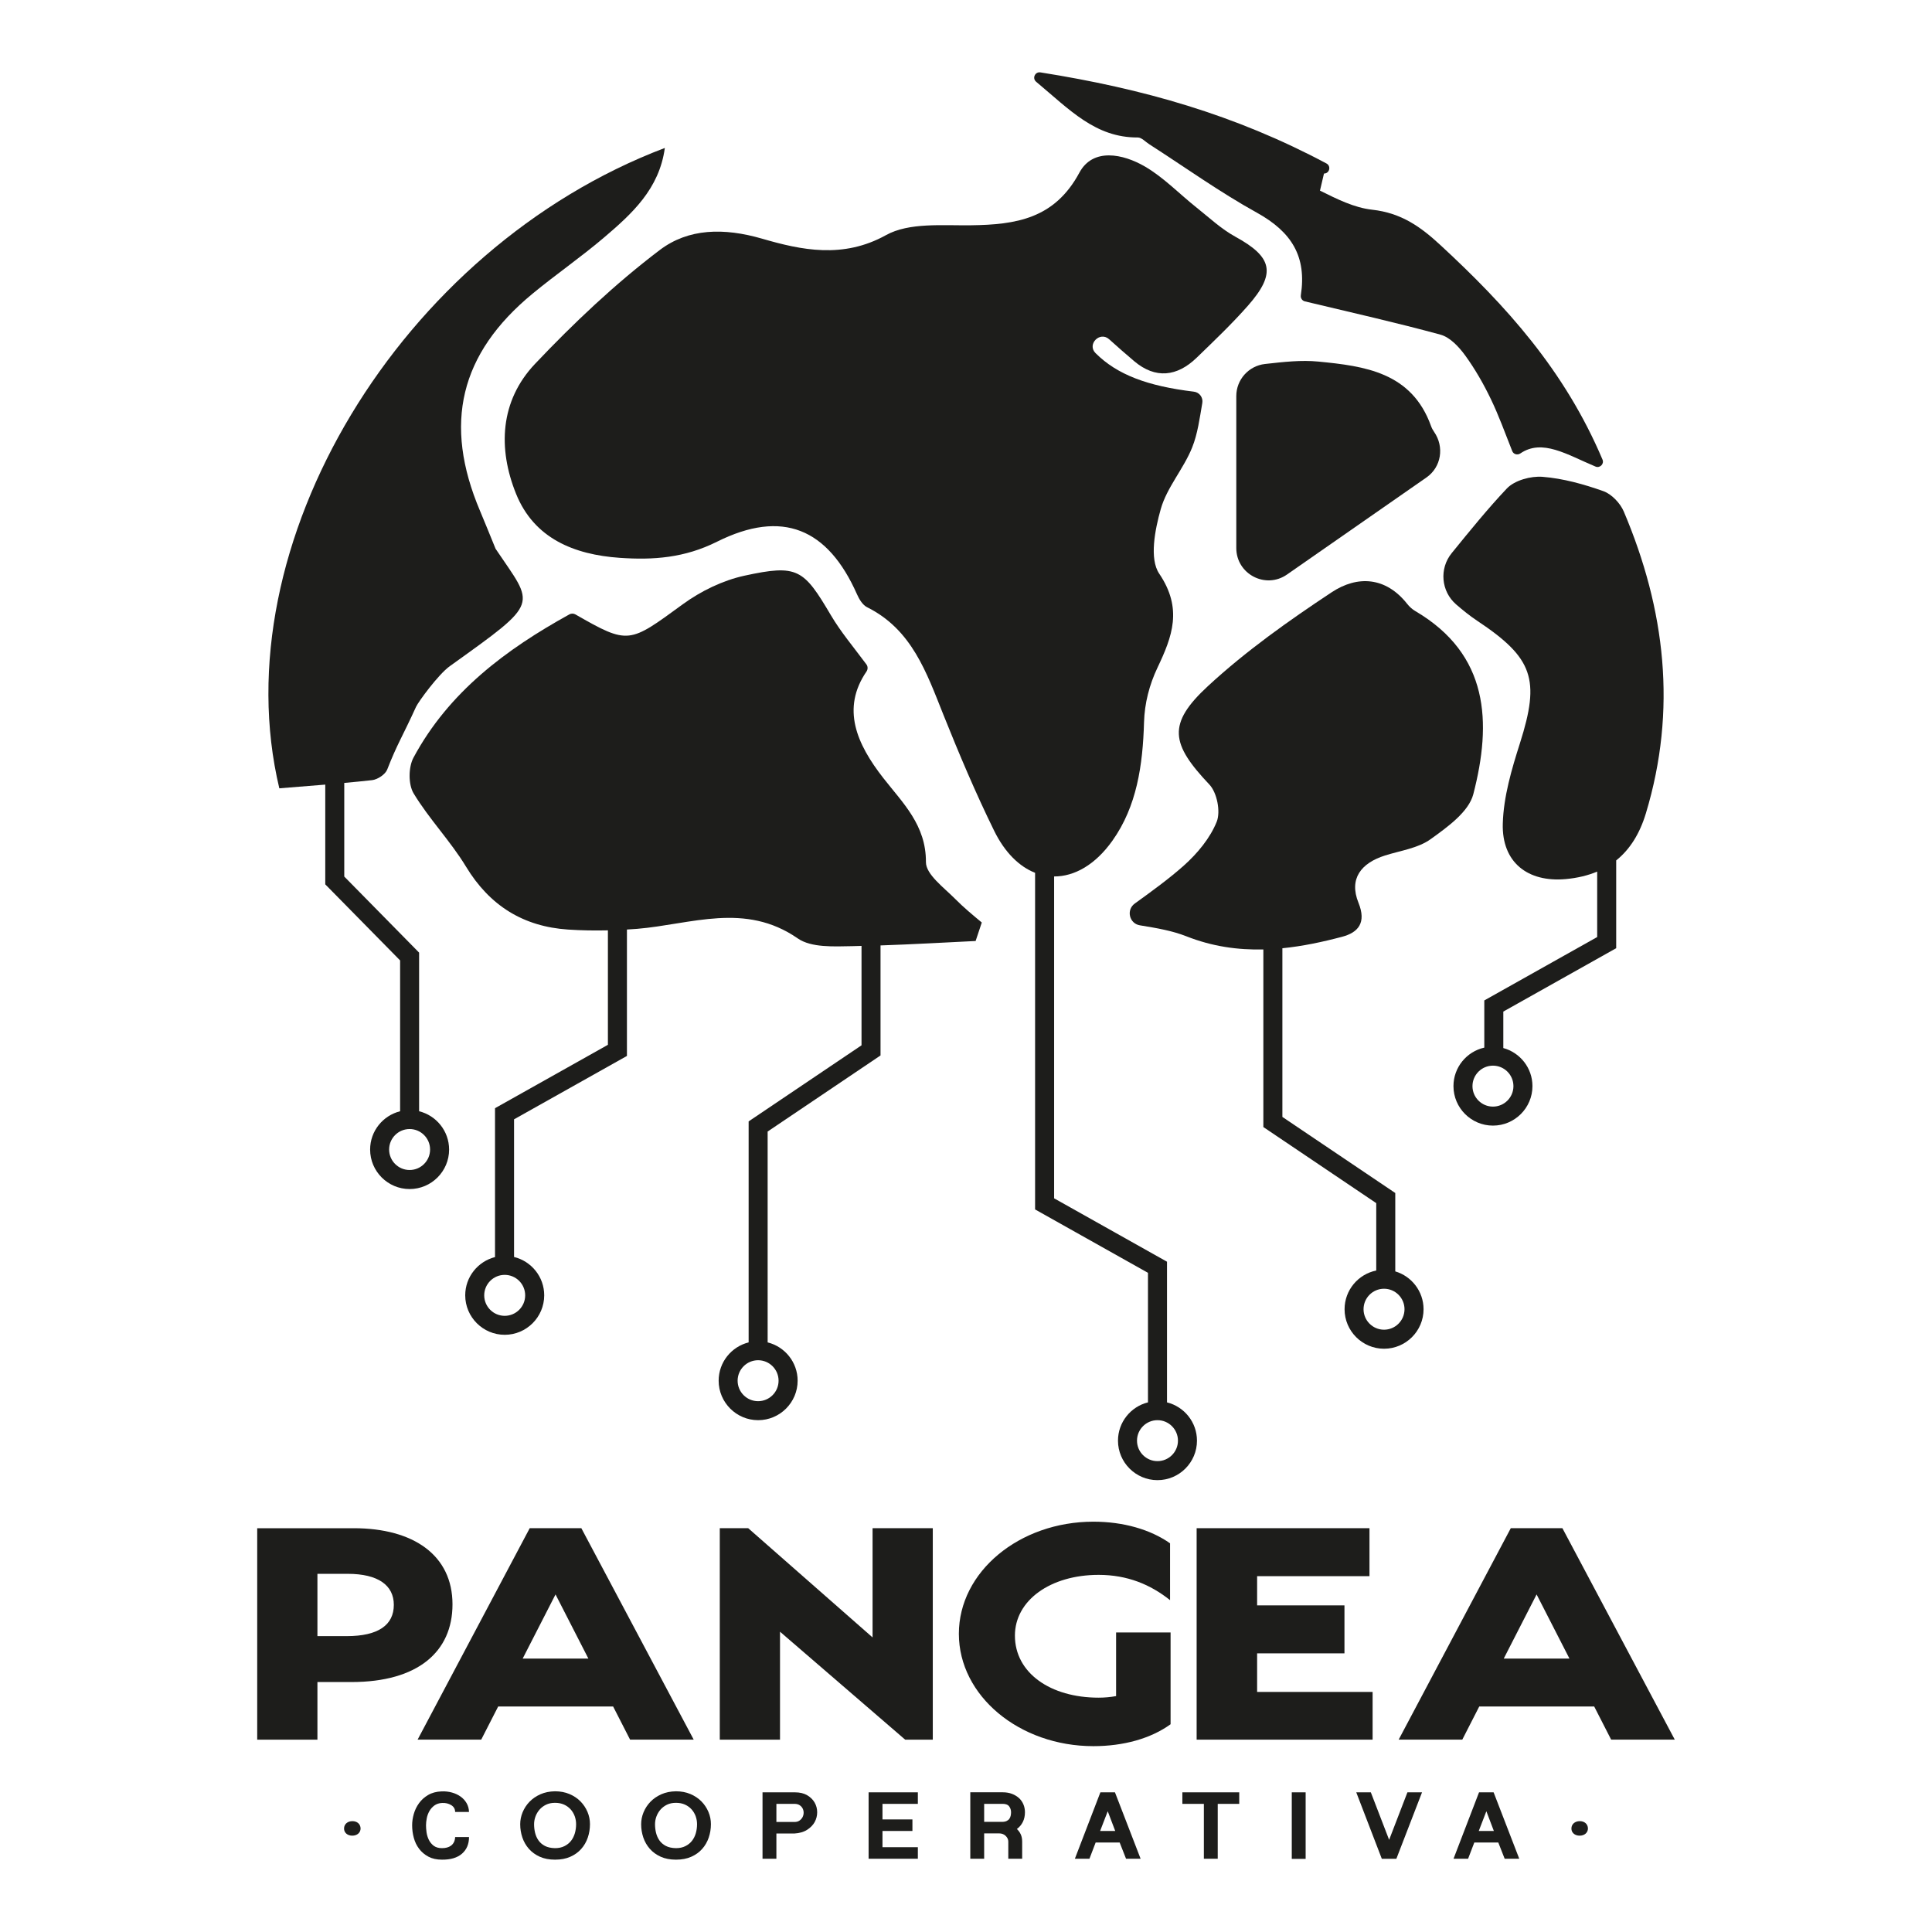 <?xml version="1.0" encoding="utf-8"?>
<!-- Generator: Adobe Illustrator 27.8.1, SVG Export Plug-In . SVG Version: 6.00 Build 0)  -->
<svg version="1.1" id="Capa_1" xmlns="http://www.w3.org/2000/svg" xmlns:xlink="http://www.w3.org/1999/xlink" x="0px" y="0px"
	 viewBox="0 0 1000 1000" style="enable-background:new 0 0 0 0;" xml:space="preserve">
<style type="text/css">
	.st0{fill:#1D1D1B;}
</style>
<g>
	<path class="st0" d="M234.21,830.4c0-25.37-20.11-39.4-51.15-39.4h-49.93v109.44h31.17v-29.82h17.68
		C216.26,870.61,234.21,854.96,234.21,830.4z M179.42,846.86H164.3v-32.25h15.65c15.79,0,23.89,5.94,23.89,16.06
		C203.84,841.06,195.88,846.86,179.42,846.86z"/>
	<path class="st0" d="M274.18,790.99l-58.03,109.44h32.93l8.77-17.14h59.51l8.77,17.14h32.93L300.9,790.99H274.18z M270.54,858.47
		l17-33.2l17,33.2H270.54z"/>
	<polygon class="st0" points="451.64,847.53 387.27,790.99 372.56,790.99 372.56,900.44 403.73,900.44 403.73,844.57 468.51,900.44 
		482.81,900.44 482.81,790.99 451.64,790.99 	"/>
	<path class="st0" d="M577.68,877.9c-2.97,0.54-6.07,0.81-9.04,0.81c-24.97,0-43.32-12.82-43.32-32.12
		c0-18.22,18.35-31.44,43.32-31.44c14.84,0,26.85,4.99,36.98,13.09v-29.42c-10.12-7.15-24.16-11.2-39.68-11.2
		c-38.32,0-69.63,25.91-69.63,58.03c0,32.12,31.31,58.16,69.63,58.16c15.52,0,29.69-3.91,39.95-11.34v-47.5h-28.2V877.9z"/>
	<polygon class="st0" points="650.68,855.77 695.89,855.77 695.89,830.94 650.68,830.94 650.68,815.82 708.84,815.82 708.84,790.99 
		619.38,790.99 619.38,900.44 710.46,900.44 710.46,875.74 650.68,875.74 	"/>
	<path class="st0" d="M808.7,790.99h-26.72l-58.03,109.44h32.93l8.77-17.14h59.51l8.77,17.14h32.93L808.7,790.99z M778.34,858.47
		l17-33.2l17,33.2H778.34z"/>
</g>
<g>
	<path class="st0" d="M178.09,946.38c0-2.15,1.79-3.76,4.31-3.76s4.17,1.55,4.24,3.76c0,2.15-1.72,3.76-4.31,3.76
		C179.82,950.15,178.01,948.53,178.09,946.38z"/>
	<path class="st0" d="M228.77,956.6c0.91,0,1.75-0.1,2.54-0.3c0.79-0.2,1.5-0.53,2.12-0.99c0.62-0.45,1.12-1.04,1.5-1.76
		c0.38-0.72,0.6-1.62,0.65-2.69h7.18c0,3.62-1.21,6.49-3.63,8.6c-2.42,2.11-5.88,3.14-10.38,3.1c-2.73,0-5.07-0.52-7-1.55
		c-1.94-1.03-3.55-2.39-4.81-4.06c-1.27-1.67-2.19-3.57-2.76-5.7c-0.58-2.13-0.86-4.29-0.86-6.48c0-1.91,0.28-3.86,0.86-5.88
		c0.57-2.01,1.47-3.86,2.69-5.55c1.21-1.69,2.78-3.11,4.7-4.24c1.91-1.14,4.24-1.77,6.96-1.88c1.91-0.08,3.73,0.12,5.43,0.6
		c1.69,0.47,3.18,1.18,4.49,2.12c1.29,0.93,2.31,2.07,3.08,3.41c0.76,1.33,1.17,2.83,1.22,4.51h-7.18c0-1.52-0.67-2.69-2.01-3.52
		c-1.34-0.83-2.91-1.22-4.74-1.13c-1.58,0.07-2.9,0.52-3.99,1.31c-1.07,0.8-1.93,1.77-2.58,2.9c-0.64,1.13-1.1,2.37-1.36,3.7
		c-0.26,1.34-0.39,2.57-0.39,3.67c0,1.07,0.09,2.29,0.28,3.65c0.19,1.35,0.59,2.63,1.18,3.85c0.6,1.22,1.44,2.24,2.51,3.07
		C225.58,956.18,227,956.6,228.77,956.6z"/>
	<path class="st0" d="M287.28,927.17c2.72,0,5.21,0.47,7.43,1.4c2.22,0.94,4.13,2.2,5.71,3.79c1.57,1.6,2.79,3.41,3.66,5.46
		s1.29,4.17,1.29,6.36c0,2.42-0.38,4.76-1.14,6.98c-0.77,2.23-1.9,4.19-3.42,5.88c-1.5,1.69-3.39,3.04-5.64,4.03
		c-2.24,1-4.88,1.49-7.89,1.49c-3.01,0-5.65-0.51-7.9-1.52c-2.24-1.02-4.13-2.38-5.63-4.09c-1.51-1.72-2.63-3.67-3.38-5.88
		c-0.74-2.22-1.11-4.49-1.11-6.84c0-2.11,0.41-4.18,1.25-6.21c0.84-2.02,2.02-3.84,3.56-5.43s3.41-2.88,5.64-3.88
		C281.93,927.73,284.46,927.21,287.28,927.17z M287.28,956.6c1.86,0,3.5-0.35,4.88-1.05c1.39-0.69,2.52-1.61,3.42-2.75
		c0.88-1.13,1.54-2.45,1.97-3.94c0.43-1.49,0.64-3.05,0.64-4.68c0-1.4-0.24-2.76-0.71-4.09c-0.48-1.33-1.19-2.52-2.12-3.56
		c-0.93-1.03-2.06-1.86-3.41-2.47s-2.89-0.92-4.67-0.92s-3.33,0.32-4.67,0.98c-1.34,0.66-2.46,1.51-3.38,2.57
		c-0.91,1.06-1.6,2.24-2.08,3.56c-0.48,1.31-0.71,2.64-0.71,4c0,1.51,0.17,2.99,0.53,4.45c0.36,1.45,0.95,2.76,1.76,3.91
		c0.81,1.16,1.91,2.1,3.31,2.84C283.43,956.17,285.18,956.56,287.28,956.6z"/>
	<path class="st0" d="M349.88,927.17c2.72,0,5.21,0.47,7.43,1.4c2.22,0.94,4.13,2.2,5.71,3.79c1.57,1.6,2.79,3.41,3.66,5.46
		s1.29,4.17,1.29,6.36c0,2.42-0.38,4.76-1.14,6.98c-0.77,2.23-1.9,4.19-3.42,5.88c-1.5,1.69-3.39,3.04-5.64,4.03
		c-2.24,1-4.88,1.49-7.89,1.49c-3.01,0-5.65-0.51-7.9-1.52c-2.24-1.02-4.13-2.38-5.63-4.09c-1.51-1.72-2.63-3.67-3.38-5.88
		c-0.74-2.22-1.11-4.49-1.11-6.84c0-2.11,0.41-4.18,1.25-6.21c0.84-2.02,2.02-3.84,3.56-5.43c1.53-1.59,3.41-2.88,5.64-3.88
		C344.53,927.73,347.06,927.21,349.88,927.17z M349.88,956.6c1.86,0,3.5-0.35,4.88-1.05c1.39-0.69,2.52-1.61,3.42-2.75
		c0.88-1.13,1.54-2.45,1.97-3.94c0.43-1.49,0.64-3.05,0.64-4.68c0-1.4-0.24-2.76-0.71-4.09c-0.48-1.33-1.19-2.52-2.12-3.56
		c-0.93-1.03-2.06-1.86-3.41-2.47s-2.89-0.92-4.67-0.92s-3.33,0.32-4.67,0.98s-2.46,1.51-3.38,2.57c-0.91,1.06-1.6,2.24-2.08,3.56
		c-0.48,1.31-0.71,2.64-0.71,4c0,1.51,0.17,2.99,0.53,4.45c0.36,1.45,0.95,2.76,1.76,3.91c0.81,1.16,1.91,2.1,3.31,2.84
		C346.02,956.17,347.78,956.56,349.88,956.6z"/>
	<path class="st0" d="M411.48,927.71c2.53,0,4.65,0.51,6.35,1.52s2.98,2.29,3.85,3.82c0.86,1.53,1.29,3.19,1.29,4.98
		c0,1.79-0.43,3.47-1.29,5.05c-0.86,1.57-2.17,2.91-3.92,4.03c-1.75,1.12-3.94,1.75-6.57,1.91h-9.33v13.07h-7.18v-34.39H411.48z
		 M411.19,943.05c1.05,0,1.92-0.23,2.62-0.72c0.69-0.48,1.21-1.07,1.57-1.74c0.36-0.68,0.55-1.42,0.58-2.22
		c0.02-0.8-0.14-1.54-0.47-2.22c-0.33-0.68-0.84-1.25-1.5-1.72c-0.67-0.46-1.51-0.71-2.51-0.75h-9.62v9.37H411.19z"/>
	<path class="st0" d="M456.77,933.68v8.06h15.5v5.97h-15.5v8.41h18.31v5.97h-25.49v-34.39h25.49v5.97H456.77z"/>
	<path class="st0" d="M526.34,946.69c0.91,0.87,1.59,1.83,2.04,2.86c0.46,1.03,0.69,2.25,0.69,3.64v8.89h-7.18v-8.89
		c0-1.07-0.45-2.05-1.33-2.92c-0.88-0.87-2.04-1.32-3.49-1.32h-7.67v13.13h-7.18v-34.39h16.8c1.77,0,3.37,0.27,4.78,0.81
		s2.61,1.27,3.63,2.18c1,0.92,1.76,2.01,2.29,3.28s0.79,2.62,0.79,4.06c0,1.87-0.36,3.53-1.08,4.99
		C528.72,944.47,527.68,945.69,526.34,946.69z M509.41,942.99h9.25c0.96,0,1.75-0.15,2.37-0.45c0.62-0.29,1.1-0.68,1.43-1.16
		c0.33-0.48,0.56-1.02,0.68-1.62c0.12-0.6,0.18-1.17,0.18-1.73c0-1.15-0.32-2.17-0.97-3.04c-0.64-0.87-1.75-1.32-3.34-1.32h-9.61
		V942.99z"/>
	<path class="st0" d="M582.84,962.09l-3.31-8.42h-12.42l-3.22,8.42h-7.54l13.21-34.39h7.54l13.28,34.39H582.84z M569.42,947.71h7.82
		l-3.88-10.21L569.42,947.71z"/>
	<path class="st0" d="M641.43,933.68H630.3v28.41h-7.18v-28.41h-11.13v-5.97h29.44V933.68z"/>
	<path class="st0" d="M675.8,927.71v34.44h-7.18v-34.44H675.8z"/>
	<path class="st0" d="M736.04,927.71l-13.28,34.39h-7.54L702,927.71h7.54l9.47,24.59l9.47-24.59H736.04z"/>
	<path class="st0" d="M778.82,962.09l-3.31-8.42H763.1l-3.22,8.42h-7.54l13.21-34.39h7.54l13.28,34.39H778.82z M765.4,947.71h7.82
		l-3.88-10.21L765.4,947.71z"/>
	<path class="st0" d="M813.37,946.38c0-2.15,1.79-3.76,4.31-3.76s4.17,1.55,4.24,3.76c0,2.15-1.72,3.76-4.31,3.76
		C815.09,950.15,813.29,948.53,813.37,946.38z"/>
</g>
<g>
	<path class="st0" d="M479.26,446.24c0.12-19.14-11.93-30.56-22.06-43.53c-13.82-17.69-21.81-35.96-8.72-55.12
		c0.77-1.12,0.79-2.62-0.03-3.71c-6.79-9.12-13.29-16.82-18.34-25.37c-14.17-24.01-17.21-26.52-44.76-20.54
		c-11.24,2.44-22.6,7.98-31.94,14.79c-27.77,20.26-27.92,21.12-55.56,5.27c-0.96-0.55-2.16-0.57-3.12-0.04
		c-32.75,18.1-62.41,40.1-80.72,74.18c-2.63,4.9-2.72,13.84,0.07,18.47c8.01,13.28,19.11,24.7,27.15,37.97
		c12.25,20.21,29.69,30.99,52.8,32.53c6.84,0.46,13.73,0.56,20.62,0.41v59.24l-58.43,32.81v77.06
		c-8.85,2.25-15.42,10.26-15.42,19.79c0,11.27,9.17,20.44,20.44,20.44c11.27,0,20.44-9.17,20.44-20.44c0-9.6-6.67-17.66-15.61-19.84
		v-71.25l58.43-32.81v-65.43c1.8-0.11,3.59-0.21,5.38-0.36c27.88-2.35,55.76-13.96,83.03,4.96c6.99,4.85,18.67,4.17,28.17,4.01
		c1.61-0.03,3.22-0.09,4.84-0.13v51.45l-58.43,39.38v114.39c-8.9,2.21-15.52,10.25-15.52,19.82c0,11.27,9.17,20.44,20.44,20.44
		s20.44-9.17,20.44-20.44c0-9.57-6.62-17.6-15.52-19.82V585.68l58.43-39.38v-56.95c16.41-0.55,32.81-1.49,49.22-2.29
		c1.56-4.68,1.63-4.89,3.19-9.57c-4.74-3.93-9.48-7.87-13.79-12.23C488.57,459.4,479.23,452.59,479.26,446.24z M271.83,670.47
		c0,5.84-4.75,10.6-10.6,10.6c-5.84,0-10.6-4.76-10.6-10.6c0-5.84,4.75-10.6,10.6-10.6C267.07,659.87,271.83,664.62,271.83,670.47z
		 M402.99,714.65c0,5.84-4.75,10.6-10.6,10.6s-10.6-4.76-10.6-10.6c0-5.84,4.75-10.6,10.6-10.6S402.99,708.81,402.99,714.65z"/>
	<path class="st0" d="M716.89,442.8c8-2.53,17.06-3.75,23.57-8.43c8.68-6.24,19.75-14.13,22.12-23.29
		c9.62-37.16,8.17-72.34-30.01-94.78c-1.64-0.96-3.05-2.26-4.23-3.75c-11.05-13.98-25.71-14.84-39.09-5.98
		c-22.3,14.76-44.41,30.43-63.99,48.52c-21.24,19.63-19.23,29.91,0.72,51c3.95,4.17,5.89,14.02,3.78,19.26
		c-3.42,8.5-10,16.41-16.98,22.64c-7.77,6.92-16.25,13.04-25.45,19.7c-4.5,3.26-2.83,10.35,2.66,11.25
		c8.71,1.42,16.71,2.78,24.09,5.69c13.36,5.27,26.62,7.12,39.83,6.8v91.93l58.43,39.38v34.88c-9.34,1.88-16.39,10.15-16.39,20.04
		c0,11.27,9.17,20.44,20.44,20.44c11.27,0,20.44-9.17,20.44-20.44c0-9.26-6.19-17.09-14.64-19.59V617.5l-58.43-39.38v-87.31
		c10.32-1.03,20.62-3.2,30.93-5.94c8.35-2.22,12.64-7.26,8.46-17.59C698.09,454.81,704.52,446.71,716.89,442.8z M726.97,677.65
		c0,5.84-4.75,10.6-10.6,10.6c-5.84,0-10.6-4.76-10.6-10.6s4.75-10.6,10.6-10.6C722.21,667.05,726.97,671.81,726.97,677.65z"/>
	<path class="st0" d="M840.47,264.77c-1.84-4.33-6.29-9.03-10.6-10.56c-10.12-3.59-20.78-6.56-31.42-7.41
		c-6.09-0.49-14.51,1.81-18.51,6.04c-9.78,10.35-18.78,21.44-28.55,33.46c-6.52,8.02-5.5,19.79,2.31,26.55
		c3.54,3.06,7.09,5.94,10.89,8.46c28.97,19.27,32.68,30.22,22.15,63.31c-4.31,13.53-8.51,27.71-8.9,41.7
		c-0.56,20.06,12.94,30.48,32.6,28.69c6.05-0.55,11.45-1.86,16.26-3.87v33.87l-58.43,32.81v24.42c-9.12,2.05-15.96,10.2-15.96,19.93
		c0,11.27,9.17,20.44,20.44,20.44c11.27,0,20.44-9.17,20.44-20.44c0-9.41-6.4-17.34-15.08-19.7v-18.88l58.43-32.81v-45.43
		c7.06-5.67,12.16-13.77,15.36-24.35C868.11,367.4,861.97,315.48,840.47,264.77z M783.35,562.18c0,5.84-4.75,10.6-10.6,10.6
		c-5.84,0-10.6-4.76-10.6-10.6c0-5.84,4.75-10.6,10.6-10.6C778.6,551.58,783.35,556.34,783.35,562.18z"/>
	<path class="st0" d="M588.92,71.16c1.96-0.01,3.96,2.23,5.9,3.48c18.51,11.89,36.46,24.78,55.67,35.41
		c18.29,10.12,25.87,22.9,22.82,42.78c-0.22,1.43,0.67,2.82,2.08,3.16c24.42,5.85,47.47,11.02,70.22,17.24
		c4.87,1.33,9.46,6.23,12.65,10.59c5.21,7.15,9.68,14.97,13.51,22.97c3.95,8.23,7.07,16.85,10.96,26.69
		c0.66,1.68,2.72,2.23,4.21,1.21c11.37-7.74,24.09,0.61,38.91,6.81c2.26,0.94,4.56-1.36,3.61-3.61
		c-19.65-46.39-50.12-79.8-83.78-110.92c-10.2-9.43-20.2-16.74-35.49-18.43c-9.24-1.02-18.1-5.47-26.97-9.87
		c1.13-4.8,0.95-4.04,2.07-8.84c2.88,0,3.83-3.86,1.28-5.22c-47.32-25.22-94.86-38.71-148.05-47.14c-2.77-0.44-4.37,3.04-2.22,4.84
		C553.74,56.87,567,71.27,588.92,71.16z"/>
	<path class="st0" d="M682.37,187.15c-8.81-0.86-17.81,0.15-27.61,1.25c-8.45,0.95-14.86,8.1-14.86,16.61v78.65
		c0,13.5,15.17,21.43,26.24,13.72c23.74-16.53,47.73-33.23,72.21-50.26c7.68-5.35,9.3-15.84,3.97-23.53c-0.69-1-1.24-1.99-1.61-3.05
		C730.69,192.63,706.29,189.48,682.37,187.15z"/>
	<path class="st0" d="M216.93,575.18v-82.1l-38.74-39.38v-48.46c4.81-0.44,9.62-0.9,14.42-1.44c2.85-0.32,6.82-2.96,7.81-5.48
		c5.07-13.05,7.92-17.09,14.93-32.48c1.16-2.55,11.49-16.75,17.46-21.03c47.47-34.03,43.85-30.74,23.7-60.77
		c-3.08-7.5-5.49-13.58-8.04-19.59c-19.13-45.11-10.49-81.38,27.18-112.44c12.05-9.94,24.97-18.84,36.86-28.95
		c14.49-12.33,28.73-25.17,31.61-46.48c-136.92,51.91-229.51,205.63-199.54,331.45c7.88-0.66,15.82-1.26,23.78-1.92v51.63
		l38.74,39.38v78.07c-8.9,2.21-15.52,10.25-15.52,19.82c0,11.27,9.17,20.44,20.44,20.44s20.44-9.17,20.44-20.44
		C232.45,585.42,225.83,577.39,216.93,575.18z M212.01,605.59c-5.84,0-10.6-4.76-10.6-10.6c0-5.84,4.75-10.6,10.6-10.6
		s10.6,4.76,10.6,10.6C222.61,600.84,217.85,605.59,212.01,605.59z"/>
	<path class="st0" d="M604.04,725.87v-72.81l-58.43-32.81v-166.6c10.48,0.04,21.3-6.01,30.19-18.53
		c12.63-17.78,15.71-39.04,16.35-61.33c0.28-9.77,2.75-19.34,6.94-28.17c7.7-16.19,13.16-30.58,0.91-48.71
		c-5.17-7.66-2.21-22.77,0.81-33.43c3.18-11.24,11.83-20.82,16.25-31.87c2.87-7.17,3.87-15.09,5.25-23.02
		c0.49-2.83-1.48-5.51-4.33-5.86c-23.9-2.89-39.69-8.72-50.94-19.97c-4.55-4.55,2.26-11.48,7.04-7.17
		c4.37,3.94,8.66,7.71,13.03,11.4c10.97,9.24,22.16,7.95,32.25-1.81c9.03-8.73,18.16-17.43,26.46-26.83
		c14.9-16.89,12.89-25.27-6.43-35.85c-7.27-3.98-13.51-9.87-20.07-15.08c-8.91-7.08-16.97-15.56-26.69-21.22
		c-11.38-6.63-26.96-9.82-33.94,3.16c-12.85,23.89-32.8,26.93-56.08,27.24c-14.86,0.2-32.06-1.53-44.02,5.1
		c-22.22,12.33-43.75,7.76-64.05,1.86c-19.86-5.77-38.23-5.4-53.09,5.88c-23.14,17.55-44.54,37.8-64.54,58.92
		c-18.13,19.16-19.28,43.79-9.78,67.27c9.31,23.02,29.95,31.45,53.64,33.1c17.4,1.21,33.52,0.06,50.3-8.32
		c33.96-16.96,57.44-6.85,72.52,27.21c1.12,2.54,2.92,5.54,5.23,6.68c23.21,11.57,30.73,33.78,39.49,55.67
		c8.12,20.27,16.65,40.47,26.28,60.07c5.52,11.24,12.99,18.5,21.17,21.73v174.23l58.43,32.81v67.05
		c-8.9,2.21-15.52,10.25-15.52,19.82c0,11.27,9.17,20.44,20.44,20.44s20.44-9.17,20.44-20.44
		C619.55,736.11,612.93,728.08,604.04,725.87z M599.11,756.28c-5.84,0-10.6-4.76-10.6-10.6c0-5.84,4.75-10.6,10.6-10.6
		c5.84,0,10.6,4.76,10.6,10.6C609.71,751.53,604.96,756.28,599.11,756.28z"/>
</g>
</svg>
